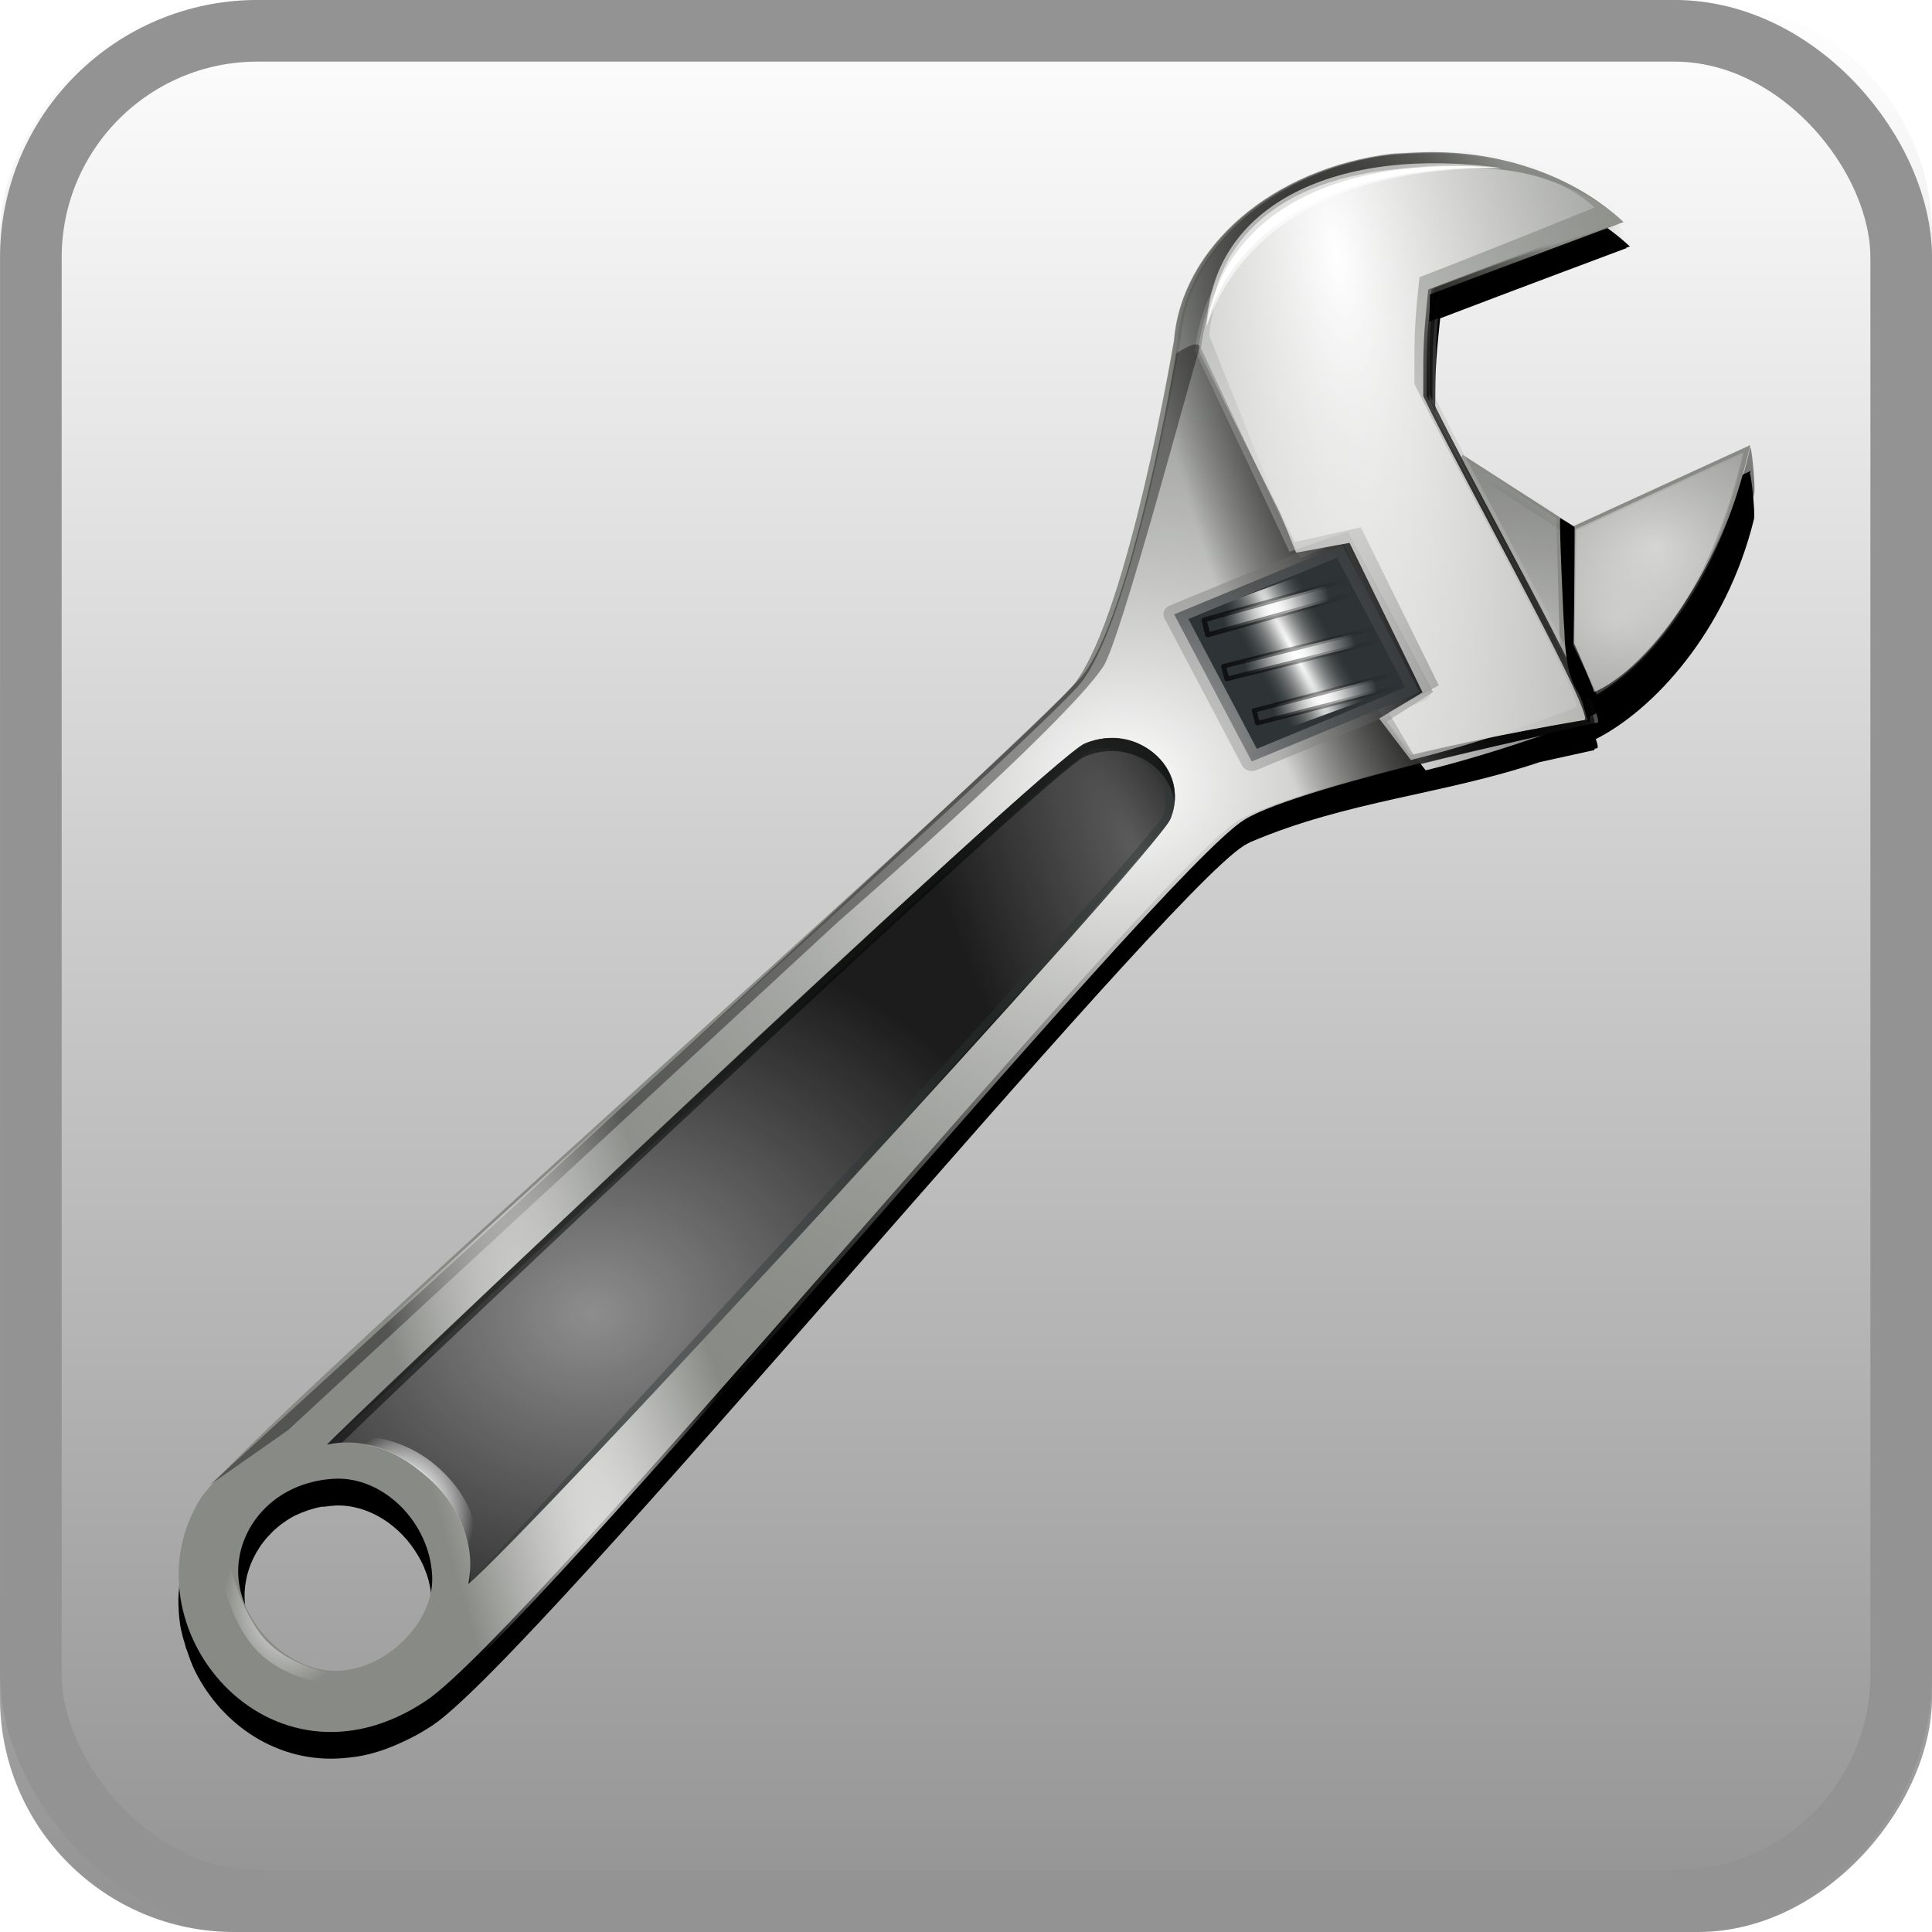 <?xml version="1.0" encoding="UTF-8" standalone="no"?>
<svg
   xmlns:dc="http://purl.org/dc/elements/1.1/"
   xmlns:cc="http://creativecommons.org/ns#"
   xmlns:rdf="http://www.w3.org/1999/02/22-rdf-syntax-ns#"
   xmlns:svg="http://www.w3.org/2000/svg"
   xmlns="http://www.w3.org/2000/svg"
   xmlns:xlink="http://www.w3.org/1999/xlink"
   version="1.0"
   id="svg1307"
       viewBox="0 0 32 32">
  <defs
     id="defs1309">
    <linearGradient
       id="linearGradient6184">
      <stop
         id="stop6186"
         offset="0"
         style="stop-color:#ffffff;stop-opacity:1;" />
      <stop
         id="stop6188"
         offset="1"
         style="stop-color:#ffffff;stop-opacity:0;" />
    </linearGradient>
    <linearGradient
       id="linearGradient2648">
      <stop
         id="stop2650"
         offset="0"
         style="stop-color:#ffffff;stop-opacity:1;" />
      <stop
         id="stop2652"
         offset="1"
         style="stop-color:#ffffff;stop-opacity:0;" />
    </linearGradient>
    <linearGradient
       id="linearGradient34264">
      <stop
         id="stop34266"
         offset="0"
         style="stop-color:#ffffff;stop-opacity:1;" />
      <stop
         id="stop34268"
         offset="1"
         style="stop-color:#ffffff;stop-opacity:0;" />
    </linearGradient>
    <linearGradient
       id="linearGradient26369">
      <stop
         id="stop26371"
         offset="0"
         style="stop-color:#000000;stop-opacity:1;" />
      <stop
         id="stop26373"
         offset="1"
         style="stop-color:#000000;stop-opacity:0;" />
    </linearGradient>
    <linearGradient
       id="linearGradient25485">
      <stop
         id="stop25487"
         offset="0"
         style="stop-color:#000000;stop-opacity:1;" />
      <stop
         id="stop25489"
         offset="1"
         style="stop-color:#000000;stop-opacity:0;" />
    </linearGradient>
    <linearGradient
       id="linearGradient23722">
      <stop
         id="stop23724"
         offset="0"
         style="stop-color:#000000;stop-opacity:1;" />
      <stop
         id="stop23726"
         offset="1"
         style="stop-color:#000000;stop-opacity:0;" />
    </linearGradient>
    <linearGradient
       id="linearGradient22831">
      <stop
         id="stop22833"
         offset="0"
         style="stop-color:#ffffff;stop-opacity:1;" />
      <stop
         id="stop22835"
         offset="1"
         style="stop-color:#888a85;stop-opacity:0;" />
    </linearGradient>
    <linearGradient
       id="linearGradient17579">
      <stop
         id="stop17581"
         offset="0"
         style="stop-color:#ffffff;stop-opacity:1;" />
      <stop
         id="stop17583"
         offset="1"
         style="stop-color:#000000;stop-opacity:0;" />
    </linearGradient>
    <linearGradient
       id="linearGradient15825">
      <stop
         id="stop15827"
         offset="0"
         style="stop-color:#ffffff;stop-opacity:1;" />
      <stop
         id="stop15829"
         offset="1"
         style="stop-color:#555753;stop-opacity:0;" />
    </linearGradient>
    <linearGradient
       id="linearGradient13184">
      <stop
         id="stop13186"
         offset="0"
         style="stop-color:#000000;stop-opacity:0.667;" />
      <stop
         id="stop13188"
         offset="1"
         style="stop-color:#000000;stop-opacity:0;" />
    </linearGradient>
    <linearGradient
       id="linearGradient11428">
      <stop
         id="stop11430"
         offset="0"
         style="stop-color:#ffffff;stop-opacity:1;" />
      <stop
         id="stop11432"
         offset="1"
         style="stop-color:#ffffff;stop-opacity:0;" />
    </linearGradient>
    <linearGradient
       id="linearGradient10539">
      <stop
         id="stop10541"
         offset="0"
         style="stop-color:#ffffff;stop-opacity:1;" />
      <stop
         id="stop10543"
         offset="1"
         style="stop-color:#888a85;stop-opacity:0;" />
    </linearGradient>
    <linearGradient
       id="linearGradient6818">
      <stop
         id="stop6820"
         offset="0"
         style="stop-color:#ffffff;stop-opacity:1;" />
      <stop
         id="stop6822"
         offset="1"
         style="stop-color:#3e3e3e;stop-opacity:0;" />
    </linearGradient>
    <linearGradient
       id="linearGradient5928">
      <stop
         id="stop5930"
         offset="0"
         style="stop-color:#000000;stop-opacity:1;" />
      <stop
         id="stop5932"
         offset="1"
         style="stop-color:#000000;stop-opacity:0;" />
    </linearGradient>
    <linearGradient
       id="linearGradient4174">
      <stop
         id="stop4176"
         offset="0"
         style="stop-color:#ffffff;stop-opacity:1;" />
      <stop
         id="stop4178"
         offset="1"
         style="stop-color:#3e3e3e;stop-opacity:0;" />
    </linearGradient>
    <filter
       color-interpolation-filters="sRGB"
       id="filter3737">
      <feGaussianBlur
         id="feGaussianBlur3739"
         stdDeviation="0.301" />
    </filter>
    <filter
       color-interpolation-filters="sRGB"
       id="filter3933">
      <feGaussianBlur
         id="feGaussianBlur3935"
         stdDeviation="1.482" />
    </filter>
    <filter
       color-interpolation-filters="sRGB"
       id="filter3985">
      <feGaussianBlur
         id="feGaussianBlur3987"
         stdDeviation="0.187" />
    </filter>
    <filter
       color-interpolation-filters="sRGB"
       id="filter3989">
      <feGaussianBlur
         id="feGaussianBlur3991"
         stdDeviation="0.086" />
    </filter>
    <filter
       color-interpolation-filters="sRGB"
       id="filter3995">
      <feGaussianBlur
         id="feGaussianBlur3997"
         stdDeviation="0.174" />
    </filter>
    <radialGradient
       r="11.547"
       fy="33.309"
       fx="154.178"
       cy="33.309"
       cx="154.178"
       gradientTransform="matrix(0.97,-0.063,0.064,0.881,-50.714,19.652)"
       gradientUnits="userSpaceOnUse"
       id="radialGradient3390"
       xlink:href="#linearGradient5928" />
    <radialGradient
       r="11.547"
       fy="33.309"
       fx="154.178"
       cy="33.309"
       cx="154.178"
       gradientTransform="matrix(1,0,0,0.932,3.581,-10.168)"
       gradientUnits="userSpaceOnUse"
       id="radialGradient3392"
       xlink:href="#linearGradient5928" />
    <radialGradient
       r="7.125"
       fy="29.474"
       fx="173.353"
       cy="29.474"
       cx="173.353"
       gradientTransform="matrix(5.093,0.037,-0.033,4.588,-711.648,-118.823)"
       gradientUnits="userSpaceOnUse"
       id="radialGradient3394"
       xlink:href="#linearGradient4174" />
    <radialGradient
       r="4.696"
       fy="56.317"
       fx="150.178"
       cy="56.317"
       cx="150.178"
       gradientTransform="matrix(7.9,-0.133,0.103,6.099,-1031.154,-297.761)"
       gradientUnits="userSpaceOnUse"
       id="radialGradient3396"
       xlink:href="#linearGradient6818" />
    <radialGradient
       r="59.07"
       fy="47.897"
       fx="78.345"
       cy="47.897"
       cx="78.345"
       gradientTransform="matrix(1.028,-0.127,0.131,0.935,-10.479,16.042)"
       gradientUnits="userSpaceOnUse"
       id="radialGradient3398"
       xlink:href="#linearGradient22831" />
    <radialGradient
       r="16.391"
       fy="1.235"
       fx="222.099"
       cy="1.235"
       cx="222.099"
       gradientTransform="matrix(2.378,-0.308,1.04,6.868,-436.024,108.905)"
       gradientUnits="userSpaceOnUse"
       id="radialGradient3400"
       xlink:href="#linearGradient10539" />
    <radialGradient
       r="59.073"
       fy="-10.284"
       fx="302.089"
       cy="-10.284"
       cx="302.089"
       gradientTransform="matrix(0.286,-0.097,0.34,0.874,19.959,76.365)"
       gradientUnits="userSpaceOnUse"
       id="radialGradient3402"
       xlink:href="#linearGradient25485" />
    <radialGradient
       r="59.073"
       fy="-10.284"
       fx="302.089"
       cy="-10.284"
       cx="302.089"
       gradientTransform="matrix(0.286,-0.097,0.34,0.874,20.207,76.334)"
       gradientUnits="userSpaceOnUse"
       id="radialGradient3404"
       xlink:href="#linearGradient25485" />
    <radialGradient
       r="8.072"
       fy="72.254"
       fx="64.035"
       cy="72.254"
       cx="64.035"
       gradientTransform="matrix(0.354,-4.171,5.033,-1.52,-331.365,448.841)"
       gradientUnits="userSpaceOnUse"
       id="radialGradient3406"
       xlink:href="#linearGradient17579" />
    <radialGradient
       r="4.142"
       fy="64.804"
       fx="77.371"
       cy="64.804"
       cx="77.371"
       gradientTransform="matrix(0.719,0.052,0.124,10.146,11.772,-600.324)"
       gradientUnits="userSpaceOnUse"
       id="radialGradient3408"
       xlink:href="#linearGradient15825" />
    <radialGradient
       r="6.873"
       fy="38.928"
       fx="94.138"
       cy="38.928"
       cx="94.138"
       gradientTransform="matrix(0.581,0.006,-0.075,9.383,36.031,-309.666)"
       gradientUnits="userSpaceOnUse"
       id="radialGradient3410"
       xlink:href="#linearGradient11428" />
    <linearGradient
       y2="48.539"
       x2="95"
       y1="48.539"
       x1="79.735"
       gradientTransform="matrix(0.737,-6.658052e-7,1.272726e-7,1.016,23.723,1.032)"
       gradientUnits="userSpaceOnUse"
       id="linearGradient3412"
       xlink:href="#linearGradient13184" />
    <radialGradient
       r="6.873"
       fy="38.928"
       fx="94.138"
       cy="38.928"
       cx="94.138"
       gradientTransform="matrix(0.566,0.005,-0.073,8.025,38.463,-251.365)"
       gradientUnits="userSpaceOnUse"
       id="radialGradient3414"
       xlink:href="#linearGradient11428" />
    <linearGradient
       y2="48.539"
       x2="95"
       y1="48.539"
       x1="79.735"
       gradientTransform="matrix(0.718,5.475357e-7,-1.861064e-8,0.869,26.477,14.374)"
       gradientUnits="userSpaceOnUse"
       id="linearGradient3416"
       xlink:href="#linearGradient13184" />
    <radialGradient
       r="6.873"
       fy="38.928"
       fx="94.138"
       cy="38.928"
       cx="94.138"
       gradientTransform="matrix(0.603,0.005,-0.077,7.999,33.705,-255.13)"
       gradientUnits="userSpaceOnUse"
       id="radialGradient3418"
       xlink:href="#linearGradient11428" />
    <linearGradient
       y2="48.539"
       x2="95"
       y1="48.539"
       x1="79.735"
       gradientTransform="matrix(0.765,-9.213433e-7,-8.9154829e-8,0.866,20.941,9.725)"
       gradientUnits="userSpaceOnUse"
       id="linearGradient3420"
       xlink:href="#linearGradient13184" />
    <linearGradient
       y2="11.271"
       x2="120.069"
       y1="11.271"
       x1="105.581"
       gradientTransform="matrix(1.069,-0.132,0.134,0.956,-15.573,15.396)"
       gradientUnits="userSpaceOnUse"
       id="linearGradient3422"
       xlink:href="#linearGradient23722" />
    <linearGradient
       y2="13.185"
       x2="141.673"
       y1="51.132"
       x1="114.744"
       gradientTransform="matrix(1.028,-0.127,0.134,0.956,-10.625,14.785)"
       gradientUnits="userSpaceOnUse"
       id="linearGradient3424"
       xlink:href="#linearGradient26369" />
    <radialGradient
       r="16.391"
       fy="-4.226"
       fx="224.464"
       cy="-4.226"
       cx="224.464"
       gradientTransform="matrix(2.378,-0.308,1.04,6.868,-437.145,108.106)"
       gradientUnits="userSpaceOnUse"
       id="radialGradient3426"
       xlink:href="#linearGradient10539" />
    <radialGradient
       r="4.603"
       fy="99.121"
       fx="19.006"
       cy="99.121"
       cx="19.006"
       gradientTransform="matrix(-1.033,0.079,-0.116,-1.358,44.296,247.808)"
       gradientUnits="userSpaceOnUse"
       id="radialGradient3428"
       xlink:href="#linearGradient34264" />
    <radialGradient
       r="7.125"
       fy="28.16"
       fx="174.077"
       cy="28.16"
       cx="174.077"
       gradientTransform="matrix(4.944,-0.285,0.284,4.339,-752.285,-40.173)"
       gradientUnits="userSpaceOnUse"
       id="radialGradient3430"
       xlink:href="#linearGradient4174" />
    <radialGradient
       r="54.614"
       fy="118.944"
       fx="27.961"
       cy="118.944"
       cx="27.961"
       gradientTransform="matrix(0.219,-0.068,0.767,2.457,-46.678,-138.764)"
       gradientUnits="userSpaceOnUse"
       id="radialGradient3432"
       xlink:href="#linearGradient11428" />
    <radialGradient
       r="33.898"
       fy="65.785"
       fx="56.313"
       cy="77.168"
       cx="62.262"
       gradientTransform="matrix(0.465,1.004,-0.285,0.196,69.724,-13.486)"
       gradientUnits="userSpaceOnUse"
       id="radialGradient3434"
       xlink:href="#linearGradient2648" />
    <radialGradient
       r="33.898"
       fy="66.949"
       fx="22.596"
       cy="66.949"
       cx="22.596"
       gradientTransform="matrix(1.028,-0.127,0.121,0.863,4.816,36.952)"
       gradientUnits="userSpaceOnUse"
       id="radialGradient3436"
       xlink:href="#linearGradient2648" />
    <radialGradient
       r="4.909"
       fy="99.099"
       fx="18.988"
       cy="99.099"
       cx="18.988"
       gradientTransform="matrix(1.028,-0.127,0.178,1.271,-14.991,-16.391)"
       gradientUnits="userSpaceOnUse"
       id="radialGradient3438"
       xlink:href="#linearGradient6184" />
    <radialGradient
       r="4.909"
       fy="99.099"
       fx="18.988"
       cy="99.099"
       cx="18.988"
       gradientTransform="matrix(1.028,-0.127,0.178,1.271,-14.991,-16.391)"
       gradientUnits="userSpaceOnUse"
       id="radialGradient3440"
       xlink:href="#linearGradient6184" />
    <linearGradient
       xlink:href="#f"
       id="E"
       gradientUnits="userSpaceOnUse"
       gradientTransform="matrix(1.033,0,0,1.033,-59.414,-1218.203)"
       x1="73.009"
       y1="1086.414"
       x2="73.009"
       y2="1055.434" />
    <linearGradient
       id="f">
      <stop
         id="stop4324"
         stop-color="#fff"
         offset="0" />
      <stop
         id="stop4326"
         stop-color="#939393"
         offset="1" />
    </linearGradient>
  </defs>
  <g
     transform="translate(0,-96)"
     id="layer1">
    <rect
       ry="3.878"
       y="-128"
       height="32"
       width="32"
       transform="scale(1,-1)"
       id="rect4364"
       x="-0"
       style="fill:url(#E);enable-background:new" />
    <rect
       ry="3.755"
       y="96.51"
       x="0.511"
       height="30.979"
       width="30.979"
       id="rect4426"
       style="fill:none;stroke:#939393;stroke-width:1.021;stroke-linecap:round;stroke-linejoin:round;enable-background:new" />
    <path
       style="fill:#ffffff;fill-opacity:0.757;fill-rule:nonzero;stroke:none"
       d="m -228.918,-67.272 0,-2.795 0,2.795 z"
       id="path2276" />
    <path
       style="fill:#ffffff;fill-opacity:0.757;fill-rule:nonzero;stroke:none"
       d="m 65.691,-129.463 0,-2.795 0,2.795 z"
       id="path2191" />
    <path
       id="path2860"
       d="m -52.477,-94.134 c -5.34,0 -9.656,4.317 -9.656,9.656 l 0,8.375 -48.25,0 c -5.34,0 -9.656,4.285 -9.656,9.625 l 0,40.75 c 0,5.34 4.317,9.625 9.656,9.625 l 57.906,0 37.562,0 1.062,0 c 5.34,0 9.625,-4.285 9.625,-9.625 l 0,-58.75 c 0,-5.34 -4.285,-9.656 -9.625,-9.656 l -38.625,0 z"
       style="opacity:0.061;fill:none;stroke:none" />
    <path
       style="fill:#ffffff;fill-opacity:0.757;fill-rule:nonzero;stroke:none"
       d="m -91.317,-199.098 0,-2.795 0,2.795 z"
       id="path2985" />
    <path
       style="fill:#ffffff;fill-opacity:0.757;fill-rule:nonzero;stroke:none"
       d="m -210.82,-285.728 0,-2.795 0,2.795 z"
       id="path3206" />
    <g
       transform="translate(-27.868,-141.146)"
       style="display:inline"
       id="layer4" />
    <g
       transform="translate(-27.868,-141.146)"
       style="display:inline"
       id="layer5" />
    <path
       style="fill:#ffffff;fill-opacity:0.757;fill-rule:nonzero;stroke:none"
       d="m 35.772,-219.973 0,-2.795 0,2.795 z"
       id="path3946" />
    <path
       style="fill:#ffffff;fill-opacity:0.757;fill-rule:nonzero;stroke:none"
       d="m -56.853,-146.079 0,-1.527 0,1.527 z"
       id="path1561" />
    <rect
       y="-202.679"
       x="-114.337"
       height="0"
       width="1"
       id="rect1327"
       style="opacity:0.578;fill:#ffffff;fill-opacity:1;fill-rule:nonzero;stroke:none" />
    <rect
       y="-230.207"
       x="-149.464"
       height="0"
       width="1"
       id="rect2482"
       style="opacity:0.578;fill:#ffffff;fill-opacity:1;fill-rule:nonzero;stroke:none" />
    <path
       style="fill:#ffffff;fill-opacity:0.757;fill-rule:nonzero;stroke:none"
       d="m -308.402,-303.423 0,-2.795 0,2.795 z"
       id="path2494" />
    <g
       id="g4640"
       transform="matrix(-0.783,0,0,0.651,-2631.26,383.095)"
       style="opacity:0.402" />
    <g
       style="opacity:0.402"
       transform="matrix(-0.783,0,0,0.651,-2631.26,383.095)"
       id="g4646" />
    <g
       style="opacity:0.402"
       transform="matrix(1,0,0,0.651,569.703,390.423)"
       id="g4730" />
    <g
       id="g4748"
       transform="matrix(1,0,0,0.651,569.703,390.423)"
       style="opacity:0.402" />
    <g
       transform="matrix(0.22,0,0,0.214,1.846,98.098)"
       id="g3353">
      <path
         style="fill:#000000;fill-opacity:1;fill-rule:evenodd;stroke:url(#radialGradient3390);stroke-width:1.578;stroke-linecap:round;stroke-linejoin:round;stroke-miterlimit:4;stroke-opacity:1;stroke-dasharray:none;filter:url(#filter3933)"
         d="m 99.787,3.875 c -0.388,0.001 -0.764,0.011 -1.156,0.031 -0.041,0.002 -0.084,-0.002 -0.125,0 -0.229,0.013 -1.084,0.055 -1.156,0.062 -0.063,0.007 -0.153,-0.005 -0.219,0 -0.071,0.008 -0.148,0.023 -0.219,0.031 -0.641,0.079 -1.289,0.184 -1.906,0.312 -7.767,1.432 -13.666,6.637 -14.844,12.906 -0.052,0.265 -0.091,0.543 -0.125,0.812 -0.021,0.177 -0.049,0.353 -0.062,0.531 -0.005,0.033 -0.026,0.092 -0.031,0.125 0,0 -3.381,20.71 -7.375,26.281 -0.098,0.137 -0.232,0.332 -0.438,0.562 -1.44,1.508 -4.713,4.672 -8.781,8.594 -15.887,15.088 -47.183,43.767 -54.906,52 -0.09,0.085 -1.062,1 -1.062,1 l 0.406,-0.281 c -0.53,0.587 -0.929,1.042 -1.094,1.312 -0.745,1.224 -1.225,2.509 -1.469,3.812 -0.004,0.02 0.004,0.043 0,0.062 -0.055,0.305 -0.095,0.6 -0.125,0.906 -0.003,0.03 0.003,0.064 0,0.094 -0.028,0.307 -0.059,0.631 -0.062,0.938 -1.6e-4,0.011 1.3e-4,0.021 0,0.031 -0.002,0.305 0.01,0.603 0.031,0.906 0.001,0.021 -0.001,0.042 0,0.062 0.023,0.303 0.048,0.607 0.094,0.906 0.003,0.021 -0.003,0.042 0,0.062 0.047,0.299 0.119,0.581 0.188,0.875 0.051,0.226 0.124,0.433 0.188,0.656 0.027,0.092 0.034,0.19 0.062,0.281 0.007,0.022 0.024,0.04 0.031,0.062 0.017,0.053 0.045,0.103 0.062,0.156 0.174,0.525 0.354,1.065 0.594,1.562 0.01,0.02 0.021,0.042 0.031,0.062 2.013,4.121 6.216,7.114 11.125,6.688 0.262,-0.017 0.546,-0.056 0.812,-0.094 0.01,-0.002 0.021,0.002 0.031,0 0.072,-0.01 0.147,-0.019 0.219,-0.031 1.128,-0.184 2.292,-0.58 3.469,-1.156 0.728,-0.339 1.45,-0.746 2.188,-1.25 7.777,-5.322 54.752,-63.992 61.094,-68.094 0.136,-0.088 0.33,-0.19 0.5,-0.281 7.346,-3.211 14.401,-3.648 21.781,-6.188 2.389,-0.546 4,-0.906 4,-0.906 0.005,0.001 0.026,-5.44e-4 0.031,0 0.004,-5e-5 0.027,6.35e-4 0.031,0 0.003,-0.002 0.028,-0.029 0.031,-0.031 0.002,-0.004 0.03,-0.027 0.031,-0.031 0.001,-0.005 -8.9e-4,-0.025 0,-0.031 5e-4,-0.006 0.001,-0.022 0,-0.031 0.003,-7.45e-4 0.125,-0.031 0.125,-0.031 0.162,0.036 0.139,-0.207 -0.031,-0.719 4.289,-2.226 9.821,-8.274 11.906,-17.031 0.101,-0.424 -0.194,-3.349 -0.312,-3.531 0.015,-0.064 0.048,-0.123 0.062,-0.188 l -13.312,6.281 -8.219,-5.469 c -0.887,-1.739 -1.712,-3.319 -2.219,-4.406 4e-5,-4.128 -0.003,-4.478 0.375,-8.219 5.075,-1.998 14.031,-5.438 14.031,-5.438 -0.011,-0.01 -0.021,-0.021 -0.031,-0.031 0.013,-0.005 0.281,-0.094 0.281,-0.094 C 110.851,5.941 105.601,3.853 99.787,3.875 z M 16.943,106.719 c 2.457,-0.058 4.838,1.56 6.156,3.906 0.109,0.199 0.219,0.385 0.312,0.594 0.01,0.022 0.022,0.041 0.031,0.062 0.092,0.21 0.175,0.437 0.25,0.656 0.008,0.022 0.024,0.041 0.031,0.062 0.121,0.364 0.212,0.742 0.281,1.125 0.032,0.167 0.041,0.33 0.062,0.5 0.023,0.197 0.054,0.394 0.062,0.594 0.127,3.16 -2.739,6.436 -6,7.156 -0.165,0.022 -0.334,0.023 -0.5,0.031 -3.652,0.191 -7.365,-3.465 -7.594,-7.281 -0.157,-2.629 1.265,-5.261 3.781,-6.625 0.611,-0.3 1.306,-0.549 2.031,-0.688 0.061,-0.009 0.126,0.007 0.188,0 0.295,-0.045 0.595,-0.077 0.906,-0.094 z"
         id="path3762" />
      <g
         id="g8758"
         transform="matrix(0.97,-0.063,0.069,0.945,-53.464,27.489)">
        <path
           id="path3285"
           d="m 181.676,9.099 -14.132,5.699 -8.155,-6.393 c -1.071,1.417 -1.886,21.693 3.102,21.521 9.132,-0.316 15.806,-9.326 19.185,-20.827 z"
           style="fill:#888a85;fill-opacity:1;fill-rule:evenodd;stroke:url(#radialGradient3392);stroke-width:1.644;stroke-linecap:round;stroke-linejoin:round;stroke-miterlimit:4;stroke-opacity:1;stroke-dasharray:none" />
        <path
           id="path3293"
           d="m 181.161,9.76 -13.406,5.406 -0.844,9.438 1.531,4.156 c 5.846,-3.223 10.196,-10.413 12.719,-19 z"
           style="opacity:0.514;fill:url(#radialGradient3394);fill-opacity:1;fill-rule:evenodd;stroke:none" />
        <path
           id="path5936"
           d="m 159.316,8.597 c -0.004,0.006 -0.027,0.025 -0.031,0.031 -0.008,0.013 -0.023,0.047 -0.031,0.062 -1.039,2.097 -1.735,21.607 3.156,21.437 1.081,-0.037 2.146,-0.198 3.156,-0.469 l 0.688,-15.594 -6.938,-5.469 z"
           style="opacity:0.514;fill:url(#radialGradient3396);fill-opacity:1;fill-rule:evenodd;stroke:none" />
      </g>
      <path
         style="fill:#888a85;fill-opacity:1;fill-rule:evenodd;stroke:none"
         d="m 96.407,2.093 c -9.007,1.107 -15.854,7.228 -16.414,14.462 -0.005,0.033 -0.02,0.102 -0.025,0.135 0,0 -3.373,20.719 -7.366,26.291 -3.134,4.373 -63.057,58.538 -65.88,63.174 -5.963,9.791 5.157,23.754 16.954,15.682 7.777,-5.322 54.735,-63.976 61.077,-68.077 4.287,-2.772 26.555,-7.519 26.555,-7.519 1.299,0.292 -9.279,-18.991 -12.125,-25.089 4e-5,-4.142 -0.009,-4.478 0.373,-8.255 5.027,-1.982 14.281,-5.515 14.281,-5.515 -3.698,-3.563 -9.424,-5.708 -15.7,-5.379 -0.041,0.002 -0.092,0.005 -0.133,0.007 -0.229,0.013 -1.058,0.052 -1.131,0.059 -0.063,0.007 -0.167,0.007 -0.233,0.012 -0.071,0.008 -0.162,0.003 -0.233,0.012 z M 16.793,104.648 c 3.652,-0.191 7.186,3.355 7.355,7.563 0.14,3.481 -3.341,7.11 -6.993,7.301 -3.652,0.191 -7.375,-3.48 -7.603,-7.296 -0.219,-3.667 2.625,-7.325 7.241,-7.567 z"
         id="path2388" />
      <path
         id="path21956"
         d="M 96.92,1.993 C 87.913,3.1 81.066,9.221 80.506,16.455 c -0.005,0.033 -0.02,0.102 -0.025,0.135 0,0 -3.373,20.719 -7.366,26.291 -3.134,4.373 -63.057,58.538 -65.88,63.174 -5.963,9.791 5.157,23.754 16.954,15.682 7.777,-5.322 54.735,-63.976 61.077,-68.077 4.287,-2.772 26.555,-7.519 26.555,-7.519 1.299,0.292 -9.279,-18.991 -12.125,-25.089 4e-5,-4.142 -0.009,-4.478 0.373,-8.255 5.027,-1.982 14.281,-5.515 14.281,-5.515 -3.698,-3.563 -9.424,-5.708 -15.7,-5.379 -0.041,0.002 -0.092,0.005 -0.133,0.007 -0.229,0.013 -1.058,0.052 -1.131,0.059 -0.063,0.007 -0.167,0.007 -0.233,0.012 -0.071,0.008 -0.162,0.003 -0.233,0.012 z M 17.306,104.548 c 3.652,-0.191 7.186,3.355 7.355,7.563 0.14,3.481 -3.341,7.11 -6.993,7.301 -3.652,0.191 -7.375,-3.48 -7.603,-7.296 -0.219,-3.667 2.625,-7.325 7.241,-7.567 z"
         style="fill:url(#radialGradient3398);fill-opacity:1;fill-rule:evenodd;stroke:none" />
      <path
         style="fill:url(#radialGradient3400);fill-opacity:1;fill-rule:evenodd;stroke:none"
         d="m 82.023,17.158 7.477,16.244 3.184,-1.357 5.283,11.83 -2.618,1.243 3.598,4.701 c 5.944,-1.49 12.355,-4.035 12.355,-4.035 0.005,5.49e-4 0.028,-0.002 0.032,-0.002 0.004,-6.32e-4 0.029,-4.66e-4 0.032,-0.002 0.003,-0.003 0.028,-0.029 0.031,-0.032 0.002,-0.005 -0.003,-0.026 -0.002,-0.031 0.002,-0.011 0.028,-0.049 0.029,-0.063 -0.025,-1.779 -9.537,-19.21 -12.207,-24.952 -0.003,-4.142 0.004,-4.474 0.381,-8.25 4.999,-1.978 14.229,-5.108 14.229,-5.108 C 110.145,3.779 102.586,2.225 96.949,3.271 88.096,4.913 82.839,10.204 82.023,17.158 z"
         id="path9661" />
      <path
         style="fill:url(#radialGradient3402);fill-opacity:1;fill-rule:evenodd;stroke:none"
         d="M 95.38,2.308 C 86.893,3.742 80.539,9.69 80,16.642 c -0.005,0.033 -0.011,0.091 -0.015,0.123 -1.1e-5,3e-6 -3.371,20.721 -7.365,26.293 -3.134,4.373 -63.075,58.53 -65.898,63.166 -5.963,9.791 5.172,23.757 16.969,15.685 7.777,-5.322 54.751,-63.973 61.093,-68.074 4.287,-2.772 26.528,-7.535 26.528,-7.535 0.005,0.001 0.032,0.025 0.036,0.026 0.004,-4.8e-5 0.028,-0.003 0.032,-0.004 0.003,-0.002 0.025,-0.031 0.028,-0.034 0.002,-0.004 0.026,-0.029 0.028,-0.034 0.001,-0.005 -0.005,-0.024 -0.004,-0.03 0.002,-0.019 -0.011,-0.066 -0.013,-0.09 -0.179,-2.02 -9.557,-19.213 -12.214,-24.906 3e-5,-4.142 -0.002,-4.478 0.38,-8.254 5.027,-1.982 14.259,-5.532 14.259,-5.532 -3.698,-3.563 -9.409,-5.685 -15.686,-5.357 -0.041,0.002 -0.092,-0.016 -0.133,-0.014 -0.229,0.013 -1.06,0.072 -1.133,0.079 -0.063,0.007 -0.163,-0.007 -0.229,-0.002 -0.062,0.007 -0.159,0.023 -0.225,0.028 -0.352,0.043 -0.715,0.073 -1.06,0.131 z m 1.356,1.048 c 5.605,-0.962 12.945,0.218 16.569,3.728 0,0 -9.163,3.542 -14.163,5.52 -0.377,3.776 -0.383,4.113 -0.38,8.254 2.649,5.697 12.01,22.904 12.182,24.91 3.9e-4,0.007 0.004,0.023 0.004,0.03 -0.005,0.011 -0.018,0.053 -0.024,0.064 2.4e-4,0.003 0.004,0.027 0.004,0.03 -0.007,0.007 -0.027,0.032 -0.028,0.034 -0.007,1.9e-4 -0.03,0.004 -0.032,0.004 -0.003,2.43e-4 -0.029,0.004 -0.032,0.004 0,0 -7.109,1.218 -13.053,2.708 L 96.001,46.056 99.498,43.761 93.104,31.368 88.691,32.899 81.563,17.3 c 0.817,-6.954 6.066,-12.239 14.92,-13.882 0.088,-0.016 0.164,-0.046 0.253,-0.062 z M 15.647,104.847 c 0.37,-0.069 0.764,-0.092 1.161,-0.113 3.652,-0.191 7.194,3.333 7.364,7.54 0.14,3.481 -3.363,7.12 -7.016,7.312 -3.652,0.191 -7.363,-3.483 -7.591,-7.3 -0.201,-3.352 2.15,-6.705 6.083,-7.439 z"
         id="path23730" />
      <path
         id="path27250"
         d="M 95.628,2.277 C 87.141,3.712 80.786,9.66 80.248,16.611 c -0.005,0.033 -0.011,0.091 -0.015,0.123 -1.1e-5,4e-6 -3.371,20.721 -7.365,26.293 C 69.733,47.4 9.793,101.558 6.97,106.193 1.007,115.985 12.142,129.951 23.938,121.879 31.716,116.557 78.689,57.906 85.031,53.805 89.318,51.032 111.56,46.27 111.56,46.27 c 0.005,0.001 0.032,0.025 0.036,0.026 0.004,-4.8e-5 0.028,-0.003 0.032,-0.004 0.003,-0.002 0.025,-0.031 0.028,-0.034 0.002,-0.004 0.026,-0.029 0.028,-0.034 10e-4,-0.005 -0.005,-0.024 -0.004,-0.03 0.002,-0.019 -0.011,-0.066 -0.013,-0.09 -0.179,-2.02 -9.557,-19.213 -12.214,-24.906 3e-5,-4.142 -0.002,-4.478 0.38,-8.254 5.027,-1.982 14.259,-5.532 14.259,-5.532 -3.698,-3.563 -9.409,-5.685 -15.686,-5.357 -0.041,0.002 -0.092,-0.016 -0.133,-0.014 -0.229,0.013 -1.06,0.072 -1.133,0.079 -0.063,0.007 -0.163,-0.007 -0.229,-0.002 -0.062,0.007 -0.159,0.023 -0.225,0.028 -0.352,0.043 -0.715,0.073 -1.06,0.131 z m 1.356,1.048 c 5.605,-0.962 12.945,0.218 16.569,3.728 0,0 -9.163,3.542 -14.163,5.52 -0.377,3.776 -0.383,4.113 -0.38,8.254 2.649,5.697 12.01,22.904 12.182,24.91 3.9e-4,0.007 0.004,0.023 0.004,0.03 -0.005,0.011 -0.018,0.053 -0.024,0.064 2.4e-4,0.003 0.004,0.027 0.004,0.03 -0.007,0.007 -0.027,0.032 -0.028,0.034 -0.007,1.91e-4 -0.03,0.004 -0.032,0.004 -0.003,2.43e-4 -0.029,0.004 -0.032,0.004 0,0 -7.109,1.218 -13.053,2.708 L 96.152,45.333 99.93,43.238 94.063,31.014 89.09,32.146 81.811,17.269 c 0.817,-6.954 6.066,-12.239 14.92,-13.882 0.088,-0.016 0.164,-0.046 0.253,-0.062 z M 15.895,104.817 c 0.37,-0.069 0.764,-0.092 1.161,-0.113 3.652,-0.191 7.194,3.333 7.364,7.54 0.14,3.481 -3.363,7.12 -7.016,7.312 -3.652,0.191 -7.363,-3.483 -7.591,-7.3 -0.201,-3.352 2.15,-6.705 6.083,-7.439 z"
         style="fill:url(#radialGradient3404);fill-opacity:1;fill-rule:evenodd;stroke:none" />
      <g
         id="g22839"
         transform="matrix(1.028,-0.127,0.134,0.956,-10.625,14.785)">
        <rect
           transform="matrix(0.956,-0.292,0.31,0.951,0,0)"
           y="58"
           x="68.625"
           height="13.095"
           width="13.4"
           id="rect10551"
           style="fill:#2e3436;fill-opacity:1;fill-rule:evenodd;stroke:url(#radialGradient3406);stroke-width:1.544;stroke-linecap:round;stroke-linejoin:round;stroke-miterlimit:4;stroke-opacity:1;stroke-dasharray:none" />
        <rect
           style="fill:url(#radialGradient3408);fill-opacity:1;fill-rule:evenodd;stroke:none"
           id="rect14950"
           width="7.725"
           height="11.043"
           x="71.563"
           y="55.691"
           transform="matrix(0.968,-0.252,0.307,0.952,0,0)" />
        <rect
           transform="matrix(0.986,-0.166,0.087,0.996,0,0)"
           ry="0"
           y="49.743"
           x="82.512"
           height="1.233"
           width="11.255"
           id="rect10553"
           style="fill:url(#radialGradient3410);fill-opacity:1;fill-rule:evenodd;stroke:url(#linearGradient3412);stroke-width:0.384;stroke-linecap:round;stroke-linejoin:round;stroke-miterlimit:4;stroke-opacity:1;stroke-dasharray:none" />
        <rect
           style="fill:url(#radialGradient3414);fill-opacity:1;fill-rule:evenodd;stroke:url(#linearGradient3416);stroke-width:0.351;stroke-linecap:round;stroke-linejoin:round;stroke-miterlimit:4;stroke-opacity:1;stroke-dasharray:none"
           id="rect14938"
           width="10.96"
           height="1.054"
           x="83.728"
           y="56.036"
           ry="0"
           transform="matrix(0.989,-0.146,0.099,0.995,0,0)" />
        <rect
           transform="matrix(0.991,-0.137,0.106,0.994,0,0)"
           ry="0"
           y="51.249"
           x="81.908"
           height="1.051"
           width="11.672"
           id="rect14944"
           style="fill:url(#radialGradient3418);fill-opacity:1;fill-rule:evenodd;stroke:url(#linearGradient3420);stroke-width:0.361;stroke-linecap:round;stroke-linejoin:round;stroke-miterlimit:4;stroke-opacity:1;stroke-dasharray:none" />
      </g>
      <path
         style="fill:url(#linearGradient3422);fill-opacity:1;fill-rule:evenodd;stroke:none;filter:url(#filter3737)"
         d="m 99.268,12.983 14.248,-5.5 0.644,1.69 -14.931,5.916 0.039,-2.106 z"
         id="rect22846" />
      <path
         style="fill:url(#linearGradient3424);fill-opacity:1;fill-rule:evenodd;stroke:none"
         d="m 110.626,44.083 c 4.16,-0.789 10.66,-9.472 12.739,-19.224 0.092,-0.434 0.426,3.058 0.315,3.523 -2.145,9.006 -7.929,15.153 -12.264,17.217 -0.256,0.122 0.03,1.726 -0.791,-1.516 z"
         id="rect25493" />
      <path
         id="path27254"
         d="m 82.637,16.144 6.55,16.828 4.025,-0.757 5.498,11.568 -3.265,2.027 2.381,3.209 c 5.944,-1.49 12.355,-4.035 12.355,-4.035 0.005,5.5e-4 0.028,-0.002 0.032,-0.002 0.004,-6.33e-4 0.029,-4.67e-4 0.032,-0.002 0.003,-0.003 0.028,-0.029 0.031,-0.032 0.002,-0.005 -0.003,-0.026 -0.002,-0.031 0.002,-0.011 0.028,-0.049 0.029,-0.063 -0.025,-1.779 -9.537,-19.21 -12.207,-24.952 -0.003,-4.142 0.004,-4.474 0.381,-8.25 4.999,-1.978 13.185,-5.392 13.185,-5.392 C 107.98,2.695 101.659,2.809 96.022,3.855 87.169,5.497 83.454,9.19 82.637,16.144 z"
         style="fill:url(#radialGradient3426);fill-opacity:1;fill-rule:evenodd;stroke:none;filter:url(#filter3985)" />
      <path
         style="opacity:0.385;fill:#000000;fill-opacity:1;fill-rule:evenodd;stroke:none"
         d="m 7.394,105.134 c 0,0 61.606,-57.799 65.595,-62.51 3.831,-4.524 7.179,-25.084 7.179,-25.084 0,0 2.099,-1.422 1.698,-0.189 -0.55,1.69 -5.893,22.437 -7.204,24.452 -2.988,4.59 -19.946,19.731 -19.946,19.731 l -41.434,39.364 -5.888,4.236 z"
         id="rect30766" />
      <path
         style="opacity:0.894;fill:url(#radialGradient3428);fill-opacity:1;fill-rule:evenodd;stroke:none"
         d="m 17.911,120.661 c 0,0 -4.759,0.075 -7.266,-3.075 -2.507,-3.15 -2.716,-7.961 -2.716,-7.961 l 0.55,-0.824 c 0,0 0.495,4.826 2.753,7.875 2.301,3.108 7.238,3.285 7.161,3.413 l -0.483,0.572 z"
         id="path34274" />
      <path
         style="fill:#000000;fill-opacity:1;fill-rule:evenodd;stroke:none"
         d="m 109.069,30.296 c -0.083,0.269 0.262,8.337 0.313,8.622 0.12,4.43 1.171,4.698 1.286,5.492 0.856,-0.326 0.275,0.08 1.046,-0.396 -0.074,-0.387 -1.164,-3.088 -1.614,-4.056 0.039,-2.203 0.046,-8.383 0.055,-8.969 -0.416,-0.278 -0.575,-0.389 -1.085,-0.692 z"
         id="path34280" />
      <path
         style="opacity:0.514;fill:url(#radialGradient3430);fill-opacity:1;fill-rule:evenodd;stroke:none"
         d="m 122.857,25.195 -12.635,5.953 -0.167,8.973 1.773,3.832 c 5.45,-3.415 9.174,-10.484 11.03,-18.759 z"
         id="path34301" />
      <path
         style="fill:url(#radialGradient3432);fill-opacity:1;fill-rule:evenodd;stroke:none"
         d="M 95.628,2.277 C 87.141,3.712 80.786,9.66 80.248,16.611 c -0.005,0.033 -0.011,0.091 -0.015,0.123 -1.1e-5,4e-6 -3.371,20.721 -7.365,26.293 C 69.733,47.4 9.793,101.558 6.97,106.193 1.007,115.985 12.142,129.951 23.938,121.879 31.716,116.557 78.689,57.906 85.031,53.805 89.318,51.032 111.56,46.27 111.56,46.27 c 0.005,0.001 0.032,0.025 0.036,0.026 0.004,-4.8e-5 0.028,-0.003 0.032,-0.004 0.003,-0.002 0.025,-0.031 0.028,-0.034 0.002,-0.004 0.026,-0.029 0.028,-0.034 10e-4,-0.005 -0.005,-0.024 -0.004,-0.03 0.002,-0.019 -0.011,-0.066 -0.013,-0.09 -0.179,-2.02 -9.557,-19.213 -12.214,-24.906 3e-5,-4.142 -0.002,-4.478 0.38,-8.254 5.027,-1.982 14.259,-5.532 14.259,-5.532 -3.698,-3.563 -9.409,-5.685 -15.686,-5.357 -0.041,0.002 -0.092,-0.016 -0.133,-0.014 -0.229,0.013 -1.06,0.072 -1.133,0.079 -0.063,0.007 -0.163,-0.007 -0.229,-0.002 -0.062,0.007 -0.159,0.023 -0.225,0.028 -0.352,0.043 -0.715,0.073 -1.06,0.131 z m 1.356,1.048 c 5.605,-0.962 12.945,0.218 16.569,3.728 0,0 -9.163,3.542 -14.163,5.52 -0.377,3.776 -0.383,4.113 -0.38,8.254 2.649,5.697 12.01,22.904 12.182,24.91 3.9e-4,0.007 0.004,0.023 0.004,0.03 -0.005,0.011 -0.018,0.053 -0.024,0.064 2.4e-4,0.003 0.004,0.027 0.004,0.03 -0.007,0.007 -0.027,0.032 -0.028,0.034 -0.007,1.91e-4 -0.03,0.004 -0.032,0.004 -0.003,2.43e-4 -0.029,0.004 -0.032,0.004 0,0 -7.109,1.218 -13.053,2.708 L 96.152,45.333 99.93,43.238 94.063,31.014 89.09,32.146 81.811,17.269 c 0.817,-6.954 6.066,-12.239 14.92,-13.882 0.088,-0.016 0.164,-0.046 0.253,-0.062 z M 15.895,104.817 c 0.37,-0.069 0.764,-0.092 1.161,-0.113 3.652,-0.191 7.194,3.333 7.364,7.54 0.14,3.481 -3.363,7.12 -7.016,7.312 -3.652,0.191 -7.363,-3.483 -7.591,-7.3 -0.201,-3.352 2.15,-6.705 6.083,-7.439 z"
         id="path3752" />
      <path
         style="fill:#888a85;fill-opacity:1;fill-rule:evenodd;stroke:none"
         d="m 16.232,102.011 c 5.543,-1.305 11.85,4.911 10.635,10.771 4.149,-3.435 51.889,-56.678 52.879,-59.24 1.516,-3.923 -2.578,-7.468 -6.472,-5.797 -2.716,1.166 -57.402,54.352 -57.041,54.267 z"
         id="path30758" />
      <path
         style="opacity:0.8;fill:#000000;fill-opacity:1;fill-rule:evenodd;stroke:none"
         d="m 16.232,102.011 c 5.543,-1.305 11.85,4.911 10.635,10.771 4.149,-3.435 51.889,-56.678 52.879,-59.24 1.516,-3.923 -2.578,-7.468 -6.472,-5.797 -2.716,1.166 -57.402,54.352 -57.041,54.267 z"
         id="path7295" />
      <path
         style="opacity:0.277;fill:url(#radialGradient3434);fill-opacity:1;fill-rule:evenodd;stroke:none"
         d="m 16.232,102.011 c 5.543,-1.305 11.85,4.911 10.635,10.771 4.149,-3.435 51.889,-56.678 52.879,-59.24 1.516,-3.923 -2.578,-7.468 -6.472,-5.797 -2.716,1.166 -57.402,54.352 -57.041,54.267 z"
         id="path4003" />
      <path
         id="path1773"
         d="m 16.232,102.011 c 5.543,-1.305 11.85,4.911 10.635,10.771 4.149,-3.435 51.889,-56.678 52.879,-59.24 1.516,-3.923 -2.578,-7.468 -6.472,-5.797 -2.716,1.166 -57.402,54.352 -57.041,54.267 z"
         style="opacity:0.5;fill:url(#radialGradient3436);fill-opacity:1;fill-rule:evenodd;stroke:none" />
      <path
         style="opacity:0.404;fill:#2e3436;fill-opacity:1;fill-rule:evenodd;stroke:none"
         d="m 73.188,47.862 c 0.304,-0.187 2.876,-1.47 5.25,0.62 2.027,1.784 1.754,3.63 1.189,5.291 -0.273,0.802 -22.19,25.655 -26.125,30.176 -1.935,2.224 -8.555,9.46 -14.63,16.145 -6.129,6.744 -11.884,12.594 -11.884,12.594 0,0 51.929,-57.888 52.243,-59.467 0.46,-2.315 -0.488,-3.052 -1.27,-3.792 -0.797,-0.754 -2.198,-1.596 -4.106,-1.209 -2.631,0.534 -56.502,53.332 -57.521,53.719 0,0 12.936,-12.809 26.589,-25.983 C 56.576,62.783 70.944,49.244 73.188,47.862 z"
         id="path2271" />
      <path
         id="path2660"
         d="m 16.748,101.474 c 0,0 4.296,-1.031 7.966,2.409 4.014,3.762 2.793,8.242 2.793,8.242 l -0.646,0.771 c 0,0 0.353,-1.714 -0.064,-3.396 -0.417,-1.682 -1.304,-3.41 -2.815,-4.801 -1.489,-1.371 -2.901,-2.253 -4.434,-2.582 -1.534,-0.328 -3.277,-0.091 -3.242,-0.157 l 0.442,-0.485 z"
         style="fill:url(#radialGradient3438);fill-opacity:1;fill-rule:evenodd;stroke:none" />
      <path
         style="fill:url(#radialGradient3440);fill-opacity:1;fill-rule:evenodd;stroke:none"
         d="m 16.748,101.474 c 0,0 4.296,-1.031 7.966,2.409 4.014,3.762 2.793,8.242 2.793,8.242 l -0.646,0.771 c 0,0 0.353,-1.714 -0.064,-3.396 -0.417,-1.682 -1.304,-3.41 -2.815,-4.801 -1.489,-1.371 -2.901,-2.253 -4.434,-2.582 -1.534,-0.328 -3.277,-0.091 -3.242,-0.157 l 0.442,-0.485 z"
         id="path6192" />
      <path
         style="fill:#ffffff;fill-opacity:1;fill-rule:evenodd;stroke:none;filter:url(#filter3989)"
         d="M 104.608,3.194 C 92.616,2.205 83.866,6.36 82.45,15.463 84.097,8.506 91.399,2.857 104.608,3.194 z"
         id="path3939" />
      <path
         id="path3993"
         d="M 104.608,3.194 C 92.465,1.481 82.872,5.848 82.45,15.463 84.76,8.627 91.399,3.129 104.608,3.194 z"
         style="opacity:0.777;fill:#ffffff;fill-opacity:1;fill-rule:evenodd;stroke:none;filter:url(#filter3995)" />
      <path
         style="opacity:0.777;fill:#ffffff;fill-opacity:1;fill-rule:evenodd;stroke:none;filter:url(#filter3995)"
         id="path4001"
         d="m 99.812,3.156 c -4.782,-0.029 -8.939,0.972 -11.938,3 -2.555,1.728 -4.287,4.179 -4.906,7.312 2.491,-5.18 7.77,-9.292 16.844,-10.312 z" />
      <path
         style="opacity:0.5;fill:#000000;fill-opacity:1;fill-rule:evenodd;stroke:none"
         d="m 75.435,47.312 c -0.706,-0.022 -1.426,0.124 -2.156,0.438 -2.716,1.166 -57.392,54.335 -57.031,54.25 0.377,-0.089 0.744,-0.135 1.125,-0.156 5.831,-5.884 53.364,-52.003 55.906,-53.094 3.117,-1.338 6.357,0.666 6.75,3.531 0.257,-2.664 -1.944,-4.888 -4.594,-4.969 z m -48.438,64.375 c -0.019,0.367 -0.049,0.727 -0.125,1.094 0.023,-0.019 0.099,-0.071 0.125,-0.094 5.49e-4,-0.011 -5.05e-4,-0.021 0,-0.031 0.016,-0.325 0.026,-0.646 0,-0.969 z"
         id="path3741" />
    </g>
  </g>
</svg>
